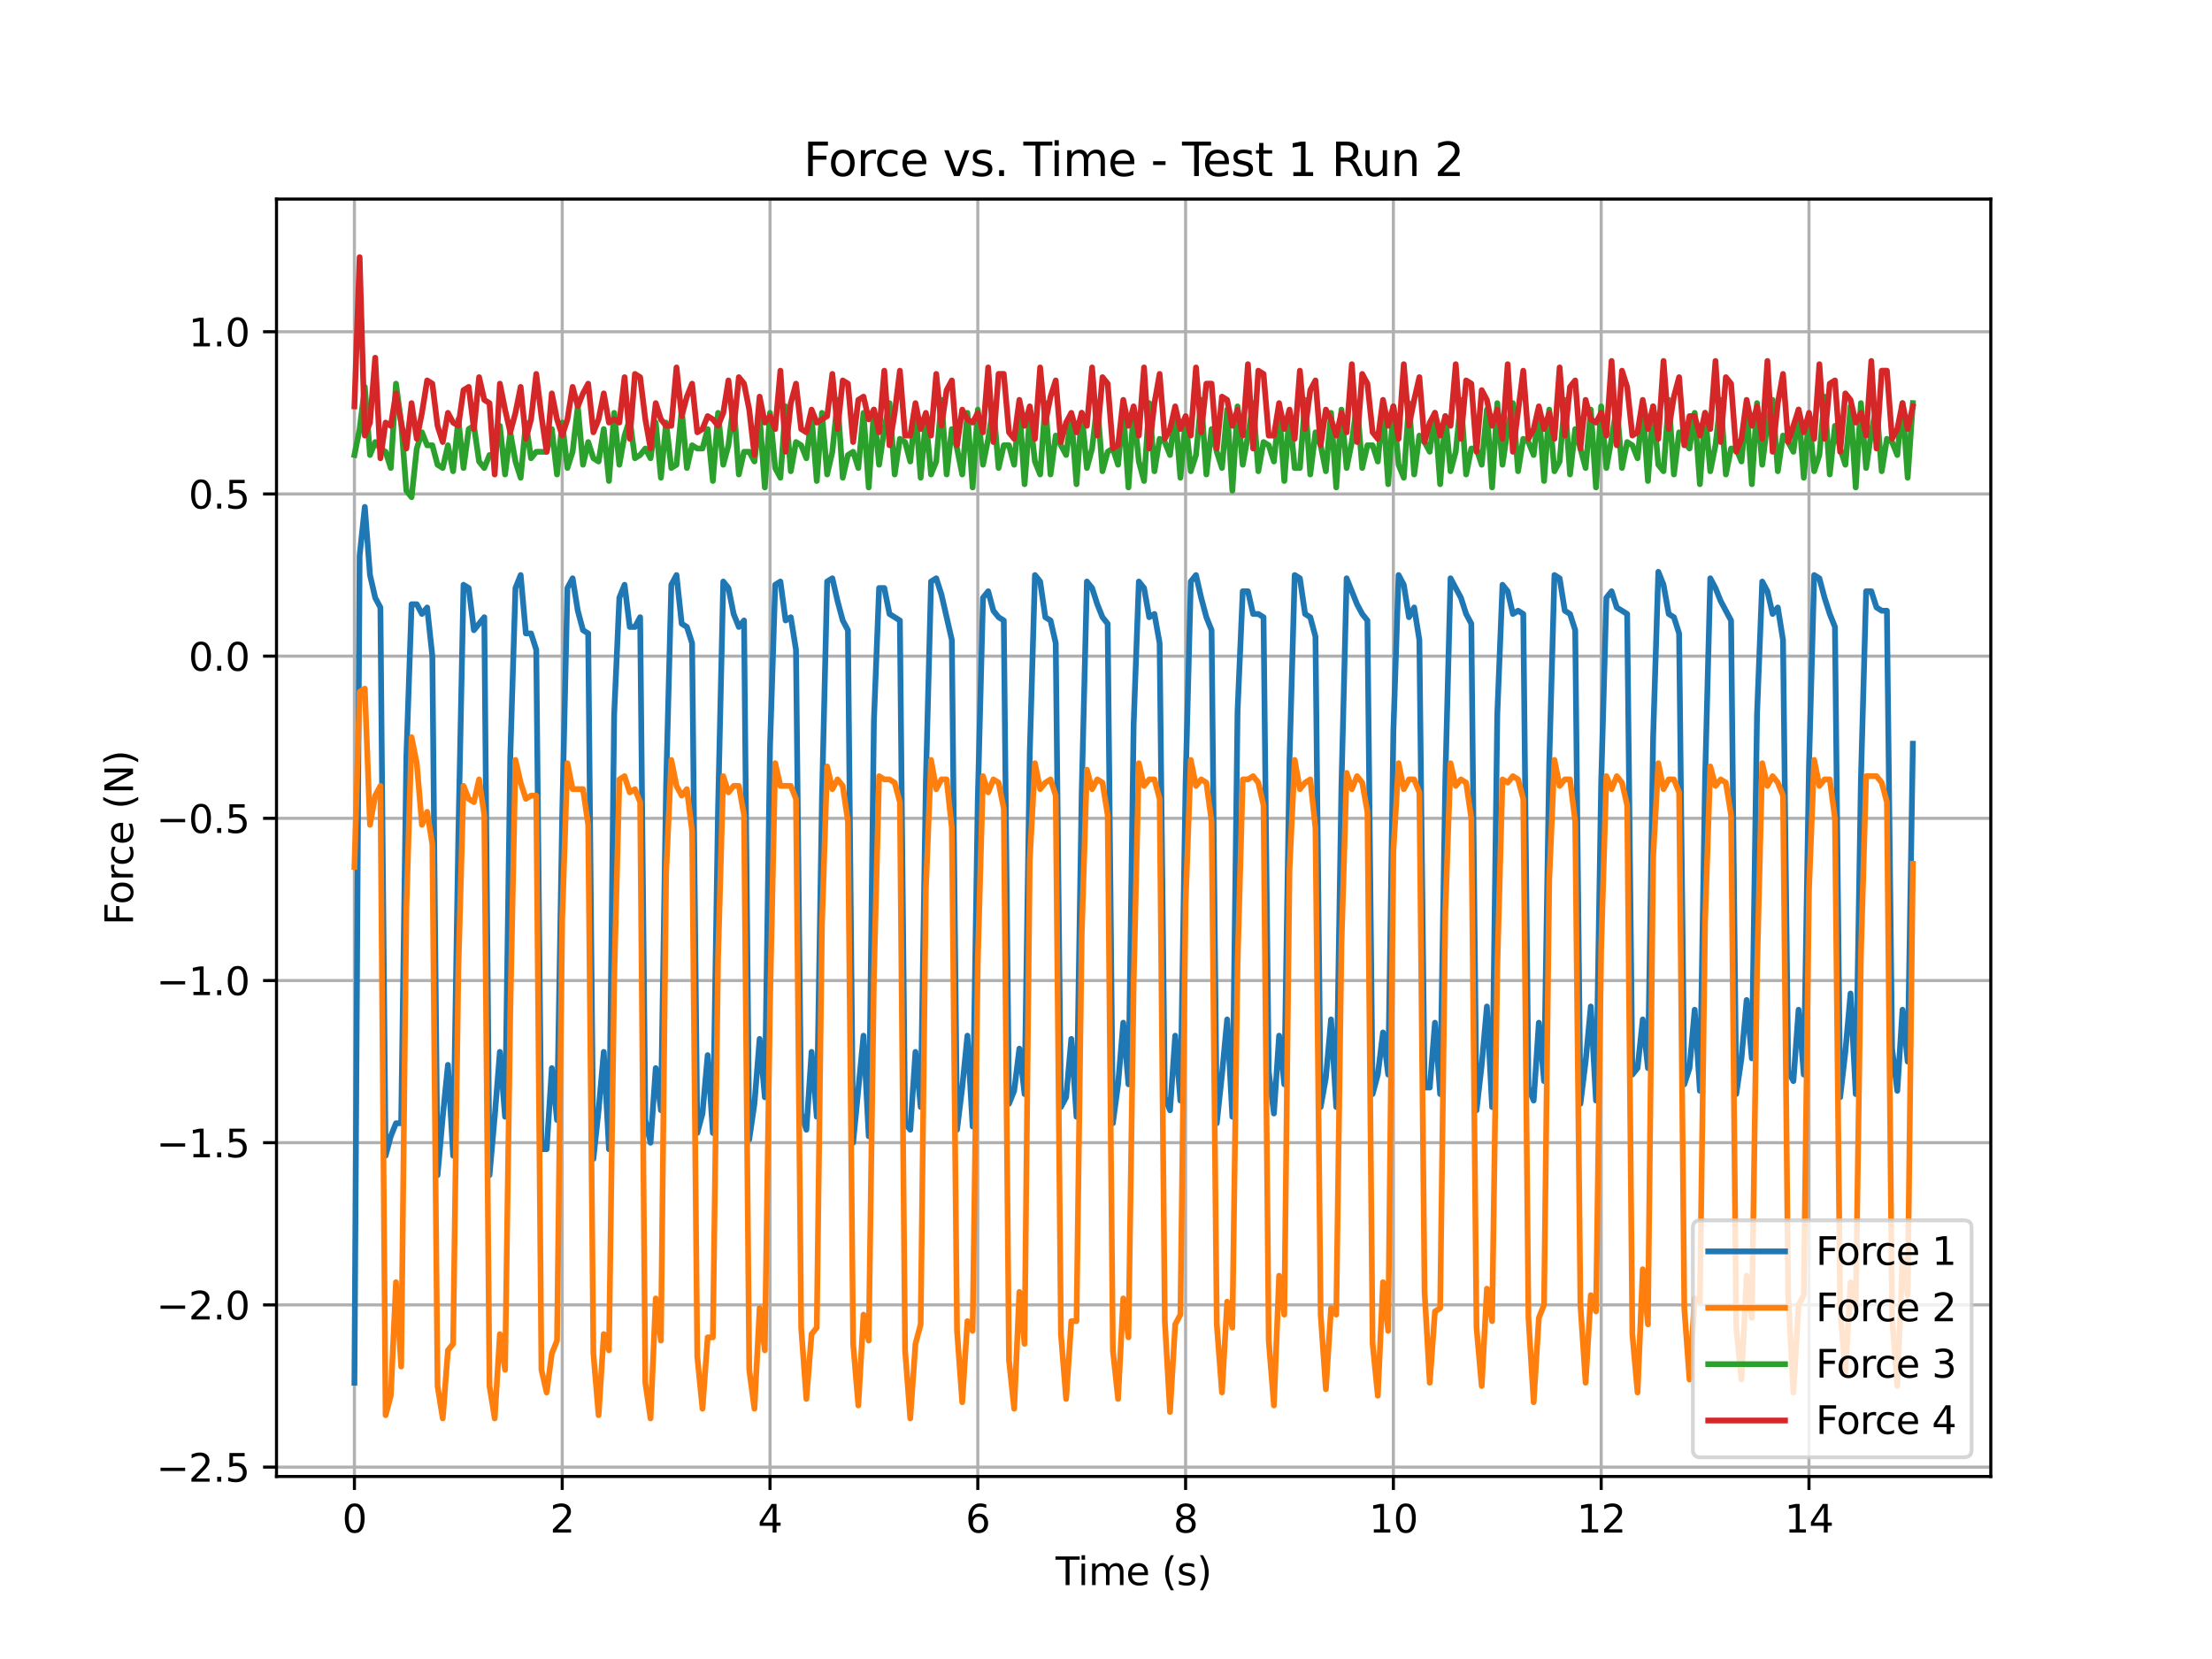 <?xml version="1.0" encoding="utf-8" standalone="no"?>
<!DOCTYPE svg PUBLIC "-//W3C//DTD SVG 1.1//EN"
  "http://www.w3.org/Graphics/SVG/1.1/DTD/svg11.dtd">
<svg xmlns:xlink="http://www.w3.org/1999/xlink" width="576pt" height="432pt" viewBox="0 0 576 432" xmlns="http://www.w3.org/2000/svg" version="1.1">
 <defs>
  <style type="text/css">*{stroke-linejoin: round; stroke-linecap: butt}</style>
 </defs>
 <g id="figure_1">
  <g id="patch_1">
   <path d="M 0 432 
L 576 432 
L 576 0 
L 0 0 
z
" style="fill: #ffffff"/>
  </g>
  <g id="axes_1">
   <g id="patch_2">
    <path d="M 72 384.48 
L 518.4 384.48 
L 518.4 51.84 
L 72 51.84 
z
" style="fill: #ffffff"/>
   </g>
   <g id="matplotlib.axis_1">
    <g id="xtick_1">
     <g id="line2d_1">
      <path d="M 92.291 384.48 
L 92.291 51.84 
" clip-path="url(#p337fa47485)" style="fill: none; stroke: #b0b0b0; stroke-width: 0.8; stroke-linecap: square"/>
     </g>
     <g id="line2d_2">
      <defs>
       <path id="md3821ce7d3" d="M 0 0 
L 0 3.5 
" style="stroke: #000000; stroke-width: 0.8"/>
      </defs>
      <g>
       <use xlink:href="#md3821ce7d3" x="92.291" y="384.48" style="stroke: #000000; stroke-width: 0.8"/>
      </g>
     </g>
     <g id="text_1">
      <!-- 0 -->
      <g transform="translate(89.11 399.078) scale(0.1 -0.1)">
       <defs>
        <path id="DejaVuSans-30" d="M 2034 4250 
Q 1547 4250 1301 3770 
Q 1056 3291 1056 2328 
Q 1056 1369 1301 889 
Q 1547 409 2034 409 
Q 2525 409 2770 889 
Q 3016 1369 3016 2328 
Q 3016 3291 2770 3770 
Q 2525 4250 2034 4250 
z
M 2034 4750 
Q 2819 4750 3233 4129 
Q 3647 3509 3647 2328 
Q 3647 1150 3233 529 
Q 2819 -91 2034 -91 
Q 1250 -91 836 529 
Q 422 1150 422 2328 
Q 422 3509 836 4129 
Q 1250 4750 2034 4750 
z
" transform="scale(0.016)"/>
       </defs>
       <use xlink:href="#DejaVuSans-30"/>
      </g>
     </g>
    </g>
    <g id="xtick_2">
     <g id="line2d_3">
      <path d="M 146.4 384.48 
L 146.4 51.84 
" clip-path="url(#p337fa47485)" style="fill: none; stroke: #b0b0b0; stroke-width: 0.8; stroke-linecap: square"/>
     </g>
     <g id="line2d_4">
      <g>
       <use xlink:href="#md3821ce7d3" x="146.4" y="384.48" style="stroke: #000000; stroke-width: 0.8"/>
      </g>
     </g>
     <g id="text_2">
      <!-- 2 -->
      <g transform="translate(143.219 399.078) scale(0.1 -0.1)">
       <defs>
        <path id="DejaVuSans-32" d="M 1228 531 
L 3431 531 
L 3431 0 
L 469 0 
L 469 531 
Q 828 903 1448 1529 
Q 2069 2156 2228 2338 
Q 2531 2678 2651 2914 
Q 2772 3150 2772 3378 
Q 2772 3750 2511 3984 
Q 2250 4219 1831 4219 
Q 1534 4219 1204 4116 
Q 875 4013 500 3803 
L 500 4441 
Q 881 4594 1212 4672 
Q 1544 4750 1819 4750 
Q 2544 4750 2975 4387 
Q 3406 4025 3406 3419 
Q 3406 3131 3298 2873 
Q 3191 2616 2906 2266 
Q 2828 2175 2409 1742 
Q 1991 1309 1228 531 
z
" transform="scale(0.016)"/>
       </defs>
       <use xlink:href="#DejaVuSans-32"/>
      </g>
     </g>
    </g>
    <g id="xtick_3">
     <g id="line2d_5">
      <path d="M 200.509 384.48 
L 200.509 51.84 
" clip-path="url(#p337fa47485)" style="fill: none; stroke: #b0b0b0; stroke-width: 0.8; stroke-linecap: square"/>
     </g>
     <g id="line2d_6">
      <g>
       <use xlink:href="#md3821ce7d3" x="200.509" y="384.48" style="stroke: #000000; stroke-width: 0.8"/>
      </g>
     </g>
     <g id="text_3">
      <!-- 4 -->
      <g transform="translate(197.328 399.078) scale(0.1 -0.1)">
       <defs>
        <path id="DejaVuSans-34" d="M 2419 4116 
L 825 1625 
L 2419 1625 
L 2419 4116 
z
M 2253 4666 
L 3047 4666 
L 3047 1625 
L 3713 1625 
L 3713 1100 
L 3047 1100 
L 3047 0 
L 2419 0 
L 2419 1100 
L 313 1100 
L 313 1709 
L 2253 4666 
z
" transform="scale(0.016)"/>
       </defs>
       <use xlink:href="#DejaVuSans-34"/>
      </g>
     </g>
    </g>
    <g id="xtick_4">
     <g id="line2d_7">
      <path d="M 254.618 384.48 
L 254.618 51.84 
" clip-path="url(#p337fa47485)" style="fill: none; stroke: #b0b0b0; stroke-width: 0.8; stroke-linecap: square"/>
     </g>
     <g id="line2d_8">
      <g>
       <use xlink:href="#md3821ce7d3" x="254.618" y="384.48" style="stroke: #000000; stroke-width: 0.8"/>
      </g>
     </g>
     <g id="text_4">
      <!-- 6 -->
      <g transform="translate(251.437 399.078) scale(0.1 -0.1)">
       <defs>
        <path id="DejaVuSans-36" d="M 2113 2584 
Q 1688 2584 1439 2293 
Q 1191 2003 1191 1497 
Q 1191 994 1439 701 
Q 1688 409 2113 409 
Q 2538 409 2786 701 
Q 3034 994 3034 1497 
Q 3034 2003 2786 2293 
Q 2538 2584 2113 2584 
z
M 3366 4563 
L 3366 3988 
Q 3128 4100 2886 4159 
Q 2644 4219 2406 4219 
Q 1781 4219 1451 3797 
Q 1122 3375 1075 2522 
Q 1259 2794 1537 2939 
Q 1816 3084 2150 3084 
Q 2853 3084 3261 2657 
Q 3669 2231 3669 1497 
Q 3669 778 3244 343 
Q 2819 -91 2113 -91 
Q 1303 -91 875 529 
Q 447 1150 447 2328 
Q 447 3434 972 4092 
Q 1497 4750 2381 4750 
Q 2619 4750 2861 4703 
Q 3103 4656 3366 4563 
z
" transform="scale(0.016)"/>
       </defs>
       <use xlink:href="#DejaVuSans-36"/>
      </g>
     </g>
    </g>
    <g id="xtick_5">
     <g id="line2d_9">
      <path d="M 308.727 384.48 
L 308.727 51.84 
" clip-path="url(#p337fa47485)" style="fill: none; stroke: #b0b0b0; stroke-width: 0.8; stroke-linecap: square"/>
     </g>
     <g id="line2d_10">
      <g>
       <use xlink:href="#md3821ce7d3" x="308.727" y="384.48" style="stroke: #000000; stroke-width: 0.8"/>
      </g>
     </g>
     <g id="text_5">
      <!-- 8 -->
      <g transform="translate(305.546 399.078) scale(0.1 -0.1)">
       <defs>
        <path id="DejaVuSans-38" d="M 2034 2216 
Q 1584 2216 1326 1975 
Q 1069 1734 1069 1313 
Q 1069 891 1326 650 
Q 1584 409 2034 409 
Q 2484 409 2743 651 
Q 3003 894 3003 1313 
Q 3003 1734 2745 1975 
Q 2488 2216 2034 2216 
z
M 1403 2484 
Q 997 2584 770 2862 
Q 544 3141 544 3541 
Q 544 4100 942 4425 
Q 1341 4750 2034 4750 
Q 2731 4750 3128 4425 
Q 3525 4100 3525 3541 
Q 3525 3141 3298 2862 
Q 3072 2584 2669 2484 
Q 3125 2378 3379 2068 
Q 3634 1759 3634 1313 
Q 3634 634 3220 271 
Q 2806 -91 2034 -91 
Q 1263 -91 848 271 
Q 434 634 434 1313 
Q 434 1759 690 2068 
Q 947 2378 1403 2484 
z
M 1172 3481 
Q 1172 3119 1398 2916 
Q 1625 2713 2034 2713 
Q 2441 2713 2670 2916 
Q 2900 3119 2900 3481 
Q 2900 3844 2670 4047 
Q 2441 4250 2034 4250 
Q 1625 4250 1398 4047 
Q 1172 3844 1172 3481 
z
" transform="scale(0.016)"/>
       </defs>
       <use xlink:href="#DejaVuSans-38"/>
      </g>
     </g>
    </g>
    <g id="xtick_6">
     <g id="line2d_11">
      <path d="M 362.836 384.48 
L 362.836 51.84 
" clip-path="url(#p337fa47485)" style="fill: none; stroke: #b0b0b0; stroke-width: 0.8; stroke-linecap: square"/>
     </g>
     <g id="line2d_12">
      <g>
       <use xlink:href="#md3821ce7d3" x="362.836" y="384.48" style="stroke: #000000; stroke-width: 0.8"/>
      </g>
     </g>
     <g id="text_6">
      <!-- 10 -->
      <g transform="translate(356.474 399.078) scale(0.1 -0.1)">
       <defs>
        <path id="DejaVuSans-31" d="M 794 531 
L 1825 531 
L 1825 4091 
L 703 3866 
L 703 4441 
L 1819 4666 
L 2450 4666 
L 2450 531 
L 3481 531 
L 3481 0 
L 794 0 
L 794 531 
z
" transform="scale(0.016)"/>
       </defs>
       <use xlink:href="#DejaVuSans-31"/>
       <use xlink:href="#DejaVuSans-30" x="63.623"/>
      </g>
     </g>
    </g>
    <g id="xtick_7">
     <g id="line2d_13">
      <path d="M 416.945 384.48 
L 416.945 51.84 
" clip-path="url(#p337fa47485)" style="fill: none; stroke: #b0b0b0; stroke-width: 0.8; stroke-linecap: square"/>
     </g>
     <g id="line2d_14">
      <g>
       <use xlink:href="#md3821ce7d3" x="416.945" y="384.48" style="stroke: #000000; stroke-width: 0.8"/>
      </g>
     </g>
     <g id="text_7">
      <!-- 12 -->
      <g transform="translate(410.583 399.078) scale(0.1 -0.1)">
       <use xlink:href="#DejaVuSans-31"/>
       <use xlink:href="#DejaVuSans-32" x="63.623"/>
      </g>
     </g>
    </g>
    <g id="xtick_8">
     <g id="line2d_15">
      <path d="M 471.055 384.48 
L 471.055 51.84 
" clip-path="url(#p337fa47485)" style="fill: none; stroke: #b0b0b0; stroke-width: 0.8; stroke-linecap: square"/>
     </g>
     <g id="line2d_16">
      <g>
       <use xlink:href="#md3821ce7d3" x="471.055" y="384.48" style="stroke: #000000; stroke-width: 0.8"/>
      </g>
     </g>
     <g id="text_8">
      <!-- 14 -->
      <g transform="translate(464.692 399.078) scale(0.1 -0.1)">
       <use xlink:href="#DejaVuSans-31"/>
       <use xlink:href="#DejaVuSans-34" x="63.623"/>
      </g>
     </g>
    </g>
    <g id="text_9">
     <!-- Time (s) -->
     <g transform="translate(274.871 412.757) scale(0.1 -0.1)">
      <defs>
       <path id="DejaVuSans-54" d="M -19 4666 
L 3928 4666 
L 3928 4134 
L 2272 4134 
L 2272 0 
L 1638 0 
L 1638 4134 
L -19 4134 
L -19 4666 
z
" transform="scale(0.016)"/>
       <path id="DejaVuSans-69" d="M 603 3500 
L 1178 3500 
L 1178 0 
L 603 0 
L 603 3500 
z
M 603 4863 
L 1178 4863 
L 1178 4134 
L 603 4134 
L 603 4863 
z
" transform="scale(0.016)"/>
       <path id="DejaVuSans-6d" d="M 3328 2828 
Q 3544 3216 3844 3400 
Q 4144 3584 4550 3584 
Q 5097 3584 5394 3201 
Q 5691 2819 5691 2113 
L 5691 0 
L 5113 0 
L 5113 2094 
Q 5113 2597 4934 2840 
Q 4756 3084 4391 3084 
Q 3944 3084 3684 2787 
Q 3425 2491 3425 1978 
L 3425 0 
L 2847 0 
L 2847 2094 
Q 2847 2600 2669 2842 
Q 2491 3084 2119 3084 
Q 1678 3084 1418 2786 
Q 1159 2488 1159 1978 
L 1159 0 
L 581 0 
L 581 3500 
L 1159 3500 
L 1159 2956 
Q 1356 3278 1631 3431 
Q 1906 3584 2284 3584 
Q 2666 3584 2933 3390 
Q 3200 3197 3328 2828 
z
" transform="scale(0.016)"/>
       <path id="DejaVuSans-65" d="M 3597 1894 
L 3597 1613 
L 953 1613 
Q 991 1019 1311 708 
Q 1631 397 2203 397 
Q 2534 397 2845 478 
Q 3156 559 3463 722 
L 3463 178 
Q 3153 47 2828 -22 
Q 2503 -91 2169 -91 
Q 1331 -91 842 396 
Q 353 884 353 1716 
Q 353 2575 817 3079 
Q 1281 3584 2069 3584 
Q 2775 3584 3186 3129 
Q 3597 2675 3597 1894 
z
M 3022 2063 
Q 3016 2534 2758 2815 
Q 2500 3097 2075 3097 
Q 1594 3097 1305 2825 
Q 1016 2553 972 2059 
L 3022 2063 
z
" transform="scale(0.016)"/>
       <path id="DejaVuSans-20" transform="scale(0.016)"/>
       <path id="DejaVuSans-28" d="M 1984 4856 
Q 1566 4138 1362 3434 
Q 1159 2731 1159 2009 
Q 1159 1288 1364 580 
Q 1569 -128 1984 -844 
L 1484 -844 
Q 1016 -109 783 600 
Q 550 1309 550 2009 
Q 550 2706 781 3412 
Q 1013 4119 1484 4856 
L 1984 4856 
z
" transform="scale(0.016)"/>
       <path id="DejaVuSans-73" d="M 2834 3397 
L 2834 2853 
Q 2591 2978 2328 3040 
Q 2066 3103 1784 3103 
Q 1356 3103 1142 2972 
Q 928 2841 928 2578 
Q 928 2378 1081 2264 
Q 1234 2150 1697 2047 
L 1894 2003 
Q 2506 1872 2764 1633 
Q 3022 1394 3022 966 
Q 3022 478 2636 193 
Q 2250 -91 1575 -91 
Q 1294 -91 989 -36 
Q 684 19 347 128 
L 347 722 
Q 666 556 975 473 
Q 1284 391 1588 391 
Q 1994 391 2212 530 
Q 2431 669 2431 922 
Q 2431 1156 2273 1281 
Q 2116 1406 1581 1522 
L 1381 1569 
Q 847 1681 609 1914 
Q 372 2147 372 2553 
Q 372 3047 722 3315 
Q 1072 3584 1716 3584 
Q 2034 3584 2315 3537 
Q 2597 3491 2834 3397 
z
" transform="scale(0.016)"/>
       <path id="DejaVuSans-29" d="M 513 4856 
L 1013 4856 
Q 1481 4119 1714 3412 
Q 1947 2706 1947 2009 
Q 1947 1309 1714 600 
Q 1481 -109 1013 -844 
L 513 -844 
Q 928 -128 1133 580 
Q 1338 1288 1338 2009 
Q 1338 2731 1133 3434 
Q 928 4138 513 4856 
z
" transform="scale(0.016)"/>
      </defs>
      <use xlink:href="#DejaVuSans-54"/>
      <use xlink:href="#DejaVuSans-69" x="57.959"/>
      <use xlink:href="#DejaVuSans-6d" x="85.742"/>
      <use xlink:href="#DejaVuSans-65" x="183.154"/>
      <use xlink:href="#DejaVuSans-20" x="244.678"/>
      <use xlink:href="#DejaVuSans-28" x="276.465"/>
      <use xlink:href="#DejaVuSans-73" x="315.479"/>
      <use xlink:href="#DejaVuSans-29" x="367.578"/>
     </g>
    </g>
   </g>
   <g id="matplotlib.axis_2">
    <g id="ytick_1">
     <g id="line2d_17">
      <path d="M 72 382.03 
L 518.4 382.03 
" clip-path="url(#p337fa47485)" style="fill: none; stroke: #b0b0b0; stroke-width: 0.8; stroke-linecap: square"/>
     </g>
     <g id="line2d_18">
      <defs>
       <path id="m1ecc5bcf3d" d="M 0 0 
L -3.5 0 
" style="stroke: #000000; stroke-width: 0.8"/>
      </defs>
      <g>
       <use xlink:href="#m1ecc5bcf3d" x="72" y="382.03" style="stroke: #000000; stroke-width: 0.8"/>
      </g>
     </g>
     <g id="text_10">
      <!-- −2.5 -->
      <g transform="translate(40.717 385.83) scale(0.1 -0.1)">
       <defs>
        <path id="DejaVuSans-2212" d="M 678 2272 
L 4684 2272 
L 4684 1741 
L 678 1741 
L 678 2272 
z
" transform="scale(0.016)"/>
        <path id="DejaVuSans-2e" d="M 684 794 
L 1344 794 
L 1344 0 
L 684 0 
L 684 794 
z
" transform="scale(0.016)"/>
        <path id="DejaVuSans-35" d="M 691 4666 
L 3169 4666 
L 3169 4134 
L 1269 4134 
L 1269 2991 
Q 1406 3038 1543 3061 
Q 1681 3084 1819 3084 
Q 2600 3084 3056 2656 
Q 3513 2228 3513 1497 
Q 3513 744 3044 326 
Q 2575 -91 1722 -91 
Q 1428 -91 1123 -41 
Q 819 9 494 109 
L 494 744 
Q 775 591 1075 516 
Q 1375 441 1709 441 
Q 2250 441 2565 725 
Q 2881 1009 2881 1497 
Q 2881 1984 2565 2268 
Q 2250 2553 1709 2553 
Q 1456 2553 1204 2497 
Q 953 2441 691 2322 
L 691 4666 
z
" transform="scale(0.016)"/>
       </defs>
       <use xlink:href="#DejaVuSans-2212"/>
       <use xlink:href="#DejaVuSans-32" x="83.789"/>
       <use xlink:href="#DejaVuSans-2e" x="147.412"/>
       <use xlink:href="#DejaVuSans-35" x="179.199"/>
      </g>
     </g>
    </g>
    <g id="ytick_2">
     <g id="line2d_19">
      <path d="M 72 339.796 
L 518.4 339.796 
" clip-path="url(#p337fa47485)" style="fill: none; stroke: #b0b0b0; stroke-width: 0.8; stroke-linecap: square"/>
     </g>
     <g id="line2d_20">
      <g>
       <use xlink:href="#m1ecc5bcf3d" x="72" y="339.796" style="stroke: #000000; stroke-width: 0.8"/>
      </g>
     </g>
     <g id="text_11">
      <!-- −2.0 -->
      <g transform="translate(40.717 343.595) scale(0.1 -0.1)">
       <use xlink:href="#DejaVuSans-2212"/>
       <use xlink:href="#DejaVuSans-32" x="83.789"/>
       <use xlink:href="#DejaVuSans-2e" x="147.412"/>
       <use xlink:href="#DejaVuSans-30" x="179.199"/>
      </g>
     </g>
    </g>
    <g id="ytick_3">
     <g id="line2d_21">
      <path d="M 72 297.561 
L 518.4 297.561 
" clip-path="url(#p337fa47485)" style="fill: none; stroke: #b0b0b0; stroke-width: 0.8; stroke-linecap: square"/>
     </g>
     <g id="line2d_22">
      <g>
       <use xlink:href="#m1ecc5bcf3d" x="72" y="297.561" style="stroke: #000000; stroke-width: 0.8"/>
      </g>
     </g>
     <g id="text_12">
      <!-- −1.5 -->
      <g transform="translate(40.717 301.36) scale(0.1 -0.1)">
       <use xlink:href="#DejaVuSans-2212"/>
       <use xlink:href="#DejaVuSans-31" x="83.789"/>
       <use xlink:href="#DejaVuSans-2e" x="147.412"/>
       <use xlink:href="#DejaVuSans-35" x="179.199"/>
      </g>
     </g>
    </g>
    <g id="ytick_4">
     <g id="line2d_23">
      <path d="M 72 255.326 
L 518.4 255.326 
" clip-path="url(#p337fa47485)" style="fill: none; stroke: #b0b0b0; stroke-width: 0.8; stroke-linecap: square"/>
     </g>
     <g id="line2d_24">
      <g>
       <use xlink:href="#m1ecc5bcf3d" x="72" y="255.326" style="stroke: #000000; stroke-width: 0.8"/>
      </g>
     </g>
     <g id="text_13">
      <!-- −1.0 -->
      <g transform="translate(40.717 259.126) scale(0.1 -0.1)">
       <use xlink:href="#DejaVuSans-2212"/>
       <use xlink:href="#DejaVuSans-31" x="83.789"/>
       <use xlink:href="#DejaVuSans-2e" x="147.412"/>
       <use xlink:href="#DejaVuSans-30" x="179.199"/>
      </g>
     </g>
    </g>
    <g id="ytick_5">
     <g id="line2d_25">
      <path d="M 72 213.092 
L 518.4 213.092 
" clip-path="url(#p337fa47485)" style="fill: none; stroke: #b0b0b0; stroke-width: 0.8; stroke-linecap: square"/>
     </g>
     <g id="line2d_26">
      <g>
       <use xlink:href="#m1ecc5bcf3d" x="72" y="213.092" style="stroke: #000000; stroke-width: 0.8"/>
      </g>
     </g>
     <g id="text_14">
      <!-- −0.5 -->
      <g transform="translate(40.717 216.891) scale(0.1 -0.1)">
       <use xlink:href="#DejaVuSans-2212"/>
       <use xlink:href="#DejaVuSans-30" x="83.789"/>
       <use xlink:href="#DejaVuSans-2e" x="147.412"/>
       <use xlink:href="#DejaVuSans-35" x="179.199"/>
      </g>
     </g>
    </g>
    <g id="ytick_6">
     <g id="line2d_27">
      <path d="M 72 170.857 
L 518.4 170.857 
" clip-path="url(#p337fa47485)" style="fill: none; stroke: #b0b0b0; stroke-width: 0.8; stroke-linecap: square"/>
     </g>
     <g id="line2d_28">
      <g>
       <use xlink:href="#m1ecc5bcf3d" x="72" y="170.857" style="stroke: #000000; stroke-width: 0.8"/>
      </g>
     </g>
     <g id="text_15">
      <!-- 0.0 -->
      <g transform="translate(49.097 174.656) scale(0.1 -0.1)">
       <use xlink:href="#DejaVuSans-30"/>
       <use xlink:href="#DejaVuSans-2e" x="63.623"/>
       <use xlink:href="#DejaVuSans-30" x="95.41"/>
      </g>
     </g>
    </g>
    <g id="ytick_7">
     <g id="line2d_29">
      <path d="M 72 128.623 
L 518.4 128.623 
" clip-path="url(#p337fa47485)" style="fill: none; stroke: #b0b0b0; stroke-width: 0.8; stroke-linecap: square"/>
     </g>
     <g id="line2d_30">
      <g>
       <use xlink:href="#m1ecc5bcf3d" x="72" y="128.623" style="stroke: #000000; stroke-width: 0.8"/>
      </g>
     </g>
     <g id="text_16">
      <!-- 0.5 -->
      <g transform="translate(49.097 132.422) scale(0.1 -0.1)">
       <use xlink:href="#DejaVuSans-30"/>
       <use xlink:href="#DejaVuSans-2e" x="63.623"/>
       <use xlink:href="#DejaVuSans-35" x="95.41"/>
      </g>
     </g>
    </g>
    <g id="ytick_8">
     <g id="line2d_31">
      <path d="M 72 86.388 
L 518.4 86.388 
" clip-path="url(#p337fa47485)" style="fill: none; stroke: #b0b0b0; stroke-width: 0.8; stroke-linecap: square"/>
     </g>
     <g id="line2d_32">
      <g>
       <use xlink:href="#m1ecc5bcf3d" x="72" y="86.388" style="stroke: #000000; stroke-width: 0.8"/>
      </g>
     </g>
     <g id="text_17">
      <!-- 1.0 -->
      <g transform="translate(49.097 90.187) scale(0.1 -0.1)">
       <use xlink:href="#DejaVuSans-31"/>
       <use xlink:href="#DejaVuSans-2e" x="63.623"/>
       <use xlink:href="#DejaVuSans-30" x="95.41"/>
      </g>
     </g>
    </g>
    <g id="text_18">
     <!-- Force (N) -->
     <g transform="translate(34.638 240.914) rotate(-90) scale(0.1 -0.1)">
      <defs>
       <path id="DejaVuSans-46" d="M 628 4666 
L 3309 4666 
L 3309 4134 
L 1259 4134 
L 1259 2759 
L 3109 2759 
L 3109 2228 
L 1259 2228 
L 1259 0 
L 628 0 
L 628 4666 
z
" transform="scale(0.016)"/>
       <path id="DejaVuSans-6f" d="M 1959 3097 
Q 1497 3097 1228 2736 
Q 959 2375 959 1747 
Q 959 1119 1226 758 
Q 1494 397 1959 397 
Q 2419 397 2687 759 
Q 2956 1122 2956 1747 
Q 2956 2369 2687 2733 
Q 2419 3097 1959 3097 
z
M 1959 3584 
Q 2709 3584 3137 3096 
Q 3566 2609 3566 1747 
Q 3566 888 3137 398 
Q 2709 -91 1959 -91 
Q 1206 -91 779 398 
Q 353 888 353 1747 
Q 353 2609 779 3096 
Q 1206 3584 1959 3584 
z
" transform="scale(0.016)"/>
       <path id="DejaVuSans-72" d="M 2631 2963 
Q 2534 3019 2420 3045 
Q 2306 3072 2169 3072 
Q 1681 3072 1420 2755 
Q 1159 2438 1159 1844 
L 1159 0 
L 581 0 
L 581 3500 
L 1159 3500 
L 1159 2956 
Q 1341 3275 1631 3429 
Q 1922 3584 2338 3584 
Q 2397 3584 2469 3576 
Q 2541 3569 2628 3553 
L 2631 2963 
z
" transform="scale(0.016)"/>
       <path id="DejaVuSans-63" d="M 3122 3366 
L 3122 2828 
Q 2878 2963 2633 3030 
Q 2388 3097 2138 3097 
Q 1578 3097 1268 2742 
Q 959 2388 959 1747 
Q 959 1106 1268 751 
Q 1578 397 2138 397 
Q 2388 397 2633 464 
Q 2878 531 3122 666 
L 3122 134 
Q 2881 22 2623 -34 
Q 2366 -91 2075 -91 
Q 1284 -91 818 406 
Q 353 903 353 1747 
Q 353 2603 823 3093 
Q 1294 3584 2113 3584 
Q 2378 3584 2631 3529 
Q 2884 3475 3122 3366 
z
" transform="scale(0.016)"/>
       <path id="DejaVuSans-4e" d="M 628 4666 
L 1478 4666 
L 3547 763 
L 3547 4666 
L 4159 4666 
L 4159 0 
L 3309 0 
L 1241 3903 
L 1241 0 
L 628 0 
L 628 4666 
z
" transform="scale(0.016)"/>
      </defs>
      <use xlink:href="#DejaVuSans-46"/>
      <use xlink:href="#DejaVuSans-6f" x="53.895"/>
      <use xlink:href="#DejaVuSans-72" x="115.076"/>
      <use xlink:href="#DejaVuSans-63" x="153.939"/>
      <use xlink:href="#DejaVuSans-65" x="208.92"/>
      <use xlink:href="#DejaVuSans-20" x="270.443"/>
      <use xlink:href="#DejaVuSans-28" x="302.23"/>
      <use xlink:href="#DejaVuSans-4e" x="341.244"/>
      <use xlink:href="#DejaVuSans-29" x="416.049"/>
     </g>
    </g>
   </g>
   <g id="line2d_33">
    <path d="M 92.291 360.068 
L 93.644 144.672 
L 94.996 132.001 
L 96.349 149.74 
L 97.702 155.653 
L 99.055 158.187 
L 100.407 300.94 
L 101.76 295.872 
L 103.113 292.493 
L 104.465 292.493 
L 105.818 197.043 
L 107.171 157.342 
L 108.524 157.342 
L 109.876 159.876 
L 111.229 158.187 
L 112.582 170.857 
L 113.935 306.008 
L 115.287 290.804 
L 116.64 277.288 
L 117.993 300.94 
L 119.345 218.16 
L 120.698 152.274 
L 122.051 153.119 
L 123.404 164.1 
L 126.109 160.721 
L 127.462 306.008 
L 128.815 290.804 
L 130.167 273.91 
L 131.52 290.804 
L 132.873 197.043 
L 134.225 153.119 
L 135.578 149.74 
L 136.931 164.944 
L 138.284 164.944 
L 139.636 169.168 
L 140.989 299.251 
L 142.342 299.251 
L 143.695 278.133 
L 145.047 291.648 
L 146.4 212.247 
L 147.753 153.119 
L 149.105 150.585 
L 150.458 159.032 
L 151.811 164.1 
L 153.164 164.944 
L 154.516 301.785 
L 155.869 289.114 
L 157.222 273.91 
L 158.575 299.251 
L 159.927 186.062 
L 161.28 155.653 
L 162.633 152.274 
L 163.985 163.255 
L 165.338 163.255 
L 166.691 160.721 
L 168.044 291.648 
L 169.396 297.561 
L 170.749 278.133 
L 172.102 289.114 
L 173.455 204.645 
L 174.807 152.274 
L 176.16 149.74 
L 177.513 162.41 
L 178.865 163.255 
L 180.218 167.478 
L 181.571 295.027 
L 182.924 289.959 
L 184.276 274.754 
L 185.629 295.027 
L 186.982 210.558 
L 188.335 151.429 
L 189.687 153.119 
L 191.04 159.876 
L 192.393 163.255 
L 193.745 161.566 
L 195.098 296.716 
L 196.451 287.425 
L 197.804 270.531 
L 199.156 285.735 
L 200.509 194.509 
L 201.862 152.274 
L 203.215 151.429 
L 204.567 161.566 
L 205.92 160.721 
L 207.273 169.168 
L 208.625 289.959 
L 209.978 294.182 
L 211.331 273.91 
L 212.684 290.804 
L 214.036 208.024 
L 215.389 151.429 
L 216.742 150.585 
L 218.095 156.497 
L 219.447 161.566 
L 220.8 164.1 
L 222.153 297.561 
L 224.858 269.686 
L 226.211 295.872 
L 227.564 187.751 
L 228.916 153.119 
L 230.269 153.119 
L 231.622 159.876 
L 234.327 161.566 
L 235.68 292.493 
L 237.033 294.182 
L 238.385 273.91 
L 239.738 288.269 
L 241.091 203.8 
L 242.444 151.429 
L 243.796 150.585 
L 245.149 154.808 
L 247.855 166.634 
L 249.207 294.182 
L 250.56 283.201 
L 251.913 269.686 
L 253.265 293.338 
L 254.618 208.024 
L 255.971 155.653 
L 257.324 153.963 
L 258.676 159.032 
L 260.029 160.721 
L 261.382 161.566 
L 262.735 287.425 
L 264.087 284.046 
L 265.44 273.065 
L 266.793 284.891 
L 268.145 196.198 
L 269.498 149.74 
L 270.851 151.429 
L 272.204 160.721 
L 273.556 161.566 
L 274.909 167.478 
L 276.262 288.269 
L 277.615 285.735 
L 278.967 270.531 
L 280.32 290.804 
L 281.673 206.334 
L 283.025 151.429 
L 284.378 153.119 
L 285.731 157.342 
L 287.084 160.721 
L 288.436 162.41 
L 289.789 292.493 
L 291.142 282.357 
L 292.495 266.307 
L 293.847 282.357 
L 295.2 188.596 
L 296.553 151.429 
L 297.905 153.119 
L 299.258 160.721 
L 300.611 159.876 
L 301.964 167.478 
L 303.316 285.735 
L 304.669 289.114 
L 306.022 269.686 
L 307.375 286.58 
L 308.727 203.8 
L 310.08 151.429 
L 311.433 149.74 
L 312.785 155.653 
L 314.138 160.721 
L 315.491 164.1 
L 316.844 292.493 
L 318.196 279.823 
L 319.549 265.463 
L 320.902 290.804 
L 322.255 185.217 
L 323.607 153.963 
L 324.96 153.963 
L 326.313 159.876 
L 327.665 159.876 
L 329.018 160.721 
L 330.371 278.978 
L 331.724 289.959 
L 333.076 269.686 
L 334.429 282.357 
L 335.782 197.887 
L 337.135 149.74 
L 338.487 150.585 
L 339.84 159.876 
L 341.193 160.721 
L 342.545 165.789 
L 343.898 288.269 
L 345.251 280.667 
L 346.604 265.463 
L 347.956 288.269 
L 349.309 204.645 
L 350.662 150.585 
L 353.367 157.342 
L 354.72 159.876 
L 356.073 161.566 
L 357.425 284.891 
L 358.778 279.823 
L 360.131 268.842 
L 361.484 279.823 
L 362.836 190.285 
L 364.189 149.74 
L 365.542 152.274 
L 366.895 160.721 
L 368.247 158.187 
L 369.6 166.634 
L 370.953 283.201 
L 372.305 283.201 
L 373.658 266.307 
L 375.011 284.891 
L 376.364 202.956 
L 377.716 150.585 
L 380.422 155.653 
L 381.775 159.876 
L 383.127 162.41 
L 384.48 289.114 
L 385.833 277.288 
L 387.185 262.084 
L 388.538 288.269 
L 389.891 186.062 
L 391.244 152.274 
L 392.596 153.963 
L 393.949 159.876 
L 395.302 159.032 
L 396.655 159.876 
L 398.007 283.201 
L 399.36 286.58 
L 400.713 266.307 
L 402.065 281.512 
L 403.418 198.732 
L 404.771 149.74 
L 406.124 150.585 
L 407.476 159.032 
L 408.829 159.876 
L 410.182 164.1 
L 411.535 287.425 
L 412.887 276.444 
L 414.24 262.084 
L 415.593 286.58 
L 416.945 203.8 
L 418.298 155.653 
L 419.651 153.963 
L 421.004 158.187 
L 423.709 159.876 
L 425.062 279.823 
L 426.415 278.133 
L 427.767 265.463 
L 429.12 278.133 
L 430.473 191.975 
L 431.825 148.895 
L 433.178 152.274 
L 434.531 159.876 
L 435.884 160.721 
L 437.236 164.944 
L 438.589 282.357 
L 439.942 278.133 
L 441.295 262.929 
L 442.647 284.046 
L 444 202.956 
L 445.353 150.585 
L 446.705 153.119 
L 448.058 156.497 
L 450.764 161.566 
L 452.116 284.891 
L 453.469 275.599 
L 454.822 260.395 
L 456.175 275.599 
L 457.527 186.062 
L 458.88 151.429 
L 460.233 153.963 
L 461.585 159.876 
L 462.938 158.187 
L 464.291 166.634 
L 465.644 278.978 
L 466.996 281.512 
L 468.349 262.929 
L 469.702 279.823 
L 471.055 199.577 
L 472.407 149.74 
L 473.76 150.585 
L 475.113 155.653 
L 476.465 159.876 
L 477.818 163.255 
L 479.171 285.735 
L 480.524 273.91 
L 481.876 258.705 
L 483.229 284.891 
L 484.582 202.956 
L 485.935 153.963 
L 487.287 153.963 
L 488.64 158.187 
L 489.993 159.032 
L 491.345 159.032 
L 492.698 273.065 
L 494.051 284.046 
L 495.404 262.929 
L 496.756 276.444 
L 498.109 193.664 
L 498.109 193.664 
" clip-path="url(#p337fa47485)" style="fill: none; stroke: #1f77b4; stroke-width: 1.5; stroke-linecap: square"/>
   </g>
   <g id="line2d_34">
    <path d="M 92.291 225.762 
L 93.644 180.149 
L 94.996 179.304 
L 96.349 214.781 
L 97.702 207.179 
L 99.055 204.645 
L 100.407 368.515 
L 101.76 363.447 
L 103.113 333.883 
L 104.465 355.845 
L 105.818 236.743 
L 107.171 191.975 
L 108.524 198.732 
L 109.876 214.781 
L 111.229 211.402 
L 112.582 219.849 
L 113.935 360.913 
L 115.287 369.36 
L 116.64 351.621 
L 117.993 349.932 
L 119.345 252.792 
L 120.698 204.645 
L 122.051 208.024 
L 123.404 208.868 
L 124.756 202.956 
L 126.109 212.247 
L 127.462 360.913 
L 128.815 369.36 
L 130.167 347.398 
L 131.52 356.69 
L 132.873 263.773 
L 134.225 197.887 
L 135.578 203.8 
L 136.931 208.024 
L 138.284 207.179 
L 139.636 207.179 
L 140.989 356.69 
L 142.342 362.602 
L 143.695 352.466 
L 145.047 349.087 
L 146.4 239.277 
L 147.753 198.732 
L 149.105 205.49 
L 151.811 205.49 
L 153.164 214.781 
L 154.516 352.466 
L 155.869 368.515 
L 157.222 347.398 
L 158.575 351.621 
L 159.927 255.326 
L 161.28 202.956 
L 162.633 202.111 
L 163.985 206.334 
L 165.338 205.49 
L 166.691 208.868 
L 168.044 360.068 
L 169.396 369.36 
L 170.749 338.106 
L 172.102 349.087 
L 173.455 227.452 
L 174.807 197.887 
L 176.16 204.645 
L 177.513 207.179 
L 178.865 205.49 
L 180.218 216.471 
L 181.571 353.311 
L 182.924 366.826 
L 184.276 348.243 
L 185.629 348.243 
L 186.982 249.414 
L 188.335 202.111 
L 189.687 206.334 
L 191.04 204.645 
L 192.393 204.645 
L 193.745 212.247 
L 195.098 356.69 
L 196.451 366.826 
L 197.804 340.64 
L 199.156 351.621 
L 200.509 261.239 
L 201.862 198.732 
L 203.215 204.645 
L 205.92 204.645 
L 207.273 208.024 
L 208.625 345.709 
L 209.978 364.292 
L 211.331 347.398 
L 212.684 345.709 
L 214.036 240.967 
L 215.389 199.577 
L 216.742 205.49 
L 218.095 202.956 
L 219.447 204.645 
L 220.8 213.937 
L 222.153 349.932 
L 223.505 365.981 
L 224.858 342.33 
L 226.211 349.087 
L 227.564 254.482 
L 228.916 202.111 
L 230.269 202.956 
L 231.622 202.956 
L 232.975 203.8 
L 234.327 208.868 
L 235.68 351.621 
L 237.033 369.36 
L 238.385 349.932 
L 239.738 344.864 
L 241.091 231.675 
L 242.444 197.887 
L 243.796 205.49 
L 245.149 202.956 
L 246.502 202.956 
L 247.855 215.626 
L 249.207 346.553 
L 250.56 365.137 
L 251.913 344.019 
L 253.265 346.553 
L 254.618 250.258 
L 255.971 202.111 
L 257.324 206.334 
L 258.676 202.956 
L 260.029 203.8 
L 261.382 210.558 
L 262.735 354.156 
L 264.087 366.826 
L 265.44 336.417 
L 266.793 349.932 
L 268.145 224.073 
L 269.498 198.732 
L 270.851 205.49 
L 272.204 203.8 
L 273.556 202.956 
L 274.909 207.179 
L 276.262 347.398 
L 277.615 364.292 
L 278.967 344.019 
L 280.32 344.019 
L 281.673 243.501 
L 283.025 200.421 
L 284.378 205.49 
L 285.731 202.956 
L 287.084 203.8 
L 288.436 212.247 
L 289.789 351.621 
L 291.142 364.292 
L 292.495 338.106 
L 293.847 348.243 
L 295.2 256.171 
L 296.553 198.732 
L 297.905 204.645 
L 299.258 202.956 
L 300.611 202.956 
L 301.964 208.024 
L 303.316 344.019 
L 304.669 367.671 
L 306.022 344.864 
L 307.375 342.33 
L 308.727 235.054 
L 310.08 197.887 
L 311.433 204.645 
L 312.785 202.956 
L 314.138 203.8 
L 315.491 213.937 
L 316.844 344.864 
L 318.196 362.602 
L 319.549 338.951 
L 320.902 345.709 
L 322.255 251.103 
L 323.607 202.956 
L 324.96 202.956 
L 326.313 202.111 
L 327.665 203.8 
L 329.018 209.713 
L 330.371 349.087 
L 331.724 365.981 
L 333.076 332.194 
L 334.429 342.33 
L 335.782 226.607 
L 337.135 197.887 
L 338.487 205.49 
L 339.84 203.8 
L 341.193 202.956 
L 342.545 215.626 
L 343.898 342.33 
L 345.251 361.758 
L 346.604 340.64 
L 347.956 342.33 
L 349.309 246.035 
L 350.662 201.266 
L 352.015 205.49 
L 353.367 202.111 
L 354.72 203.8 
L 356.073 211.402 
L 357.425 349.932 
L 358.778 363.447 
L 360.131 333.883 
L 361.484 346.553 
L 362.836 221.539 
L 364.189 198.732 
L 365.542 205.49 
L 366.895 202.956 
L 368.247 202.956 
L 369.6 206.334 
L 370.953 336.417 
L 372.305 360.068 
L 373.658 341.485 
L 375.011 340.64 
L 376.364 237.588 
L 377.716 198.732 
L 379.069 204.645 
L 380.422 202.956 
L 381.775 203.8 
L 383.127 213.092 
L 384.48 345.709 
L 385.833 360.913 
L 387.185 335.572 
L 388.538 344.019 
L 389.891 251.948 
L 391.244 202.956 
L 392.596 203.8 
L 393.949 202.111 
L 395.302 202.956 
L 396.655 208.024 
L 398.007 343.175 
L 399.36 365.137 
L 400.713 343.175 
L 402.065 339.796 
L 403.418 229.141 
L 404.771 197.887 
L 406.124 204.645 
L 407.476 202.956 
L 408.829 202.956 
L 410.182 213.937 
L 411.535 339.796 
L 412.887 360.068 
L 414.24 337.262 
L 415.593 341.485 
L 416.945 246.88 
L 418.298 202.111 
L 419.651 205.49 
L 421.004 202.111 
L 422.356 203.8 
L 423.709 209.713 
L 425.062 347.398 
L 426.415 362.602 
L 427.767 330.504 
L 429.12 344.864 
L 430.473 223.228 
L 431.825 198.732 
L 433.178 205.49 
L 434.531 202.956 
L 435.884 202.956 
L 437.236 206.334 
L 438.589 340.64 
L 439.942 359.224 
L 441.295 338.106 
L 442.647 338.951 
L 444 240.122 
L 445.353 199.577 
L 446.705 204.645 
L 448.058 202.956 
L 449.411 203.8 
L 450.764 212.247 
L 452.116 345.709 
L 453.469 359.224 
L 454.822 332.194 
L 456.175 343.175 
L 457.527 252.792 
L 458.88 198.732 
L 460.233 204.645 
L 461.585 202.111 
L 462.938 203.8 
L 464.291 207.179 
L 465.644 337.262 
L 466.996 362.602 
L 468.349 339.796 
L 469.702 337.262 
L 471.055 231.675 
L 472.407 197.887 
L 473.76 204.645 
L 475.113 202.956 
L 476.465 202.956 
L 477.818 213.092 
L 479.171 340.64 
L 480.524 357.534 
L 481.876 333.883 
L 483.229 340.64 
L 484.582 248.569 
L 485.935 202.111 
L 488.64 202.111 
L 489.993 203.8 
L 491.345 208.868 
L 492.698 343.175 
L 494.051 360.913 
L 495.404 327.97 
L 496.756 337.262 
L 498.109 224.918 
L 498.109 224.918 
" clip-path="url(#p337fa47485)" style="fill: none; stroke: #ff7f0e; stroke-width: 1.5; stroke-linecap: square"/>
   </g>
   <g id="line2d_35">
    <path d="M 92.291 118.486 
L 93.644 111.729 
L 94.996 100.748 
L 96.349 118.486 
L 97.702 115.107 
L 99.055 116.797 
L 100.407 117.642 
L 101.76 121.865 
L 103.113 99.903 
L 104.465 110.039 
L 105.818 127.778 
L 107.171 129.467 
L 108.524 116.797 
L 109.876 112.573 
L 111.229 115.952 
L 112.582 115.952 
L 113.935 121.02 
L 115.287 121.865 
L 116.64 115.952 
L 117.993 122.71 
L 119.345 109.195 
L 120.698 121.865 
L 122.051 111.729 
L 123.404 110.884 
L 124.756 120.176 
L 126.109 121.865 
L 127.462 118.486 
L 128.815 118.486 
L 130.167 110.884 
L 131.52 123.554 
L 132.873 112.573 
L 134.225 120.176 
L 135.578 124.399 
L 136.931 110.039 
L 138.284 119.331 
L 139.636 117.642 
L 142.342 117.642 
L 143.695 111.729 
L 145.047 123.554 
L 146.4 110.039 
L 147.753 121.865 
L 149.105 117.642 
L 150.458 105.816 
L 151.811 121.02 
L 153.164 115.107 
L 154.516 119.331 
L 155.869 120.176 
L 157.222 111.729 
L 158.575 125.244 
L 159.927 107.505 
L 161.28 121.02 
L 162.633 113.418 
L 163.985 109.195 
L 165.338 119.331 
L 166.691 118.486 
L 168.044 116.797 
L 169.396 119.331 
L 170.749 110.039 
L 172.102 124.399 
L 173.455 110.039 
L 174.807 121.865 
L 176.16 121.02 
L 177.513 106.661 
L 178.865 121.865 
L 180.218 115.952 
L 181.571 116.797 
L 182.924 116.797 
L 184.276 111.729 
L 185.629 125.244 
L 186.982 107.505 
L 188.335 121.02 
L 189.687 115.952 
L 191.04 104.971 
L 192.393 123.554 
L 193.745 117.642 
L 195.098 117.642 
L 196.451 120.176 
L 197.804 108.35 
L 199.156 126.933 
L 200.509 107.505 
L 201.862 121.865 
L 203.215 124.399 
L 204.567 105.816 
L 205.92 122.71 
L 207.273 115.107 
L 208.625 115.952 
L 209.978 119.331 
L 211.331 108.35 
L 212.684 125.244 
L 214.036 107.505 
L 215.389 123.554 
L 216.742 117.642 
L 218.095 104.126 
L 219.447 124.399 
L 220.8 118.486 
L 222.153 117.642 
L 223.505 121.865 
L 224.858 107.505 
L 226.211 126.933 
L 227.564 106.661 
L 228.916 121.02 
L 230.269 111.729 
L 231.622 104.971 
L 232.975 123.554 
L 234.327 114.263 
L 235.68 115.107 
L 237.033 120.176 
L 238.385 106.661 
L 239.738 124.399 
L 241.091 109.195 
L 242.444 123.554 
L 243.796 120.176 
L 245.149 104.126 
L 246.502 123.554 
L 247.855 111.729 
L 249.207 116.797 
L 250.56 123.554 
L 251.913 107.505 
L 253.265 126.933 
L 254.618 106.661 
L 255.971 121.02 
L 257.324 114.263 
L 258.676 105.816 
L 260.029 121.865 
L 261.382 115.952 
L 262.735 115.952 
L 264.087 121.02 
L 265.44 105.816 
L 266.793 126.088 
L 268.145 108.35 
L 269.498 120.176 
L 270.851 123.554 
L 272.204 104.971 
L 273.556 123.554 
L 274.909 113.418 
L 277.615 118.486 
L 278.967 108.35 
L 280.32 126.088 
L 281.673 107.505 
L 283.025 121.865 
L 284.378 116.797 
L 285.731 104.971 
L 287.084 122.71 
L 288.436 117.642 
L 289.789 116.797 
L 291.142 121.02 
L 292.495 106.661 
L 293.847 126.933 
L 295.2 106.661 
L 296.553 120.176 
L 297.905 125.244 
L 299.258 104.971 
L 300.611 122.71 
L 301.964 114.263 
L 303.316 115.107 
L 304.669 118.486 
L 306.022 107.505 
L 307.375 124.399 
L 308.727 109.195 
L 310.08 122.71 
L 311.433 118.486 
L 312.785 104.126 
L 314.138 123.554 
L 315.491 111.729 
L 316.844 117.642 
L 318.196 121.865 
L 319.549 106.661 
L 320.902 127.778 
L 322.255 105.816 
L 323.607 121.02 
L 324.96 113.418 
L 326.313 104.971 
L 327.665 122.71 
L 329.018 115.107 
L 330.371 115.952 
L 331.724 120.176 
L 333.076 106.661 
L 334.429 125.244 
L 335.782 107.505 
L 337.135 121.865 
L 338.487 121.865 
L 339.84 104.126 
L 341.193 123.554 
L 342.545 112.573 
L 343.898 115.952 
L 345.251 122.71 
L 346.604 107.505 
L 347.956 126.933 
L 349.309 106.661 
L 350.662 121.865 
L 352.015 115.107 
L 353.367 104.971 
L 354.72 121.865 
L 356.073 115.952 
L 357.425 115.952 
L 358.778 120.176 
L 360.131 105.816 
L 361.484 126.088 
L 362.836 105.816 
L 364.189 121.02 
L 365.542 124.399 
L 366.895 104.971 
L 368.247 123.554 
L 369.6 113.418 
L 370.953 115.107 
L 372.305 117.642 
L 373.658 107.505 
L 375.011 126.088 
L 376.364 108.35 
L 377.716 122.71 
L 379.069 117.642 
L 380.422 104.126 
L 381.775 123.554 
L 383.127 116.797 
L 384.48 116.797 
L 385.833 121.02 
L 387.185 106.661 
L 388.538 126.933 
L 389.891 104.971 
L 391.244 121.02 
L 392.596 111.729 
L 393.949 104.971 
L 395.302 122.71 
L 396.655 114.263 
L 398.007 115.107 
L 399.36 118.486 
L 400.713 106.661 
L 402.065 125.244 
L 403.418 106.661 
L 404.771 122.71 
L 406.124 120.176 
L 407.476 104.126 
L 408.829 123.554 
L 410.182 111.729 
L 412.887 121.865 
L 414.24 106.661 
L 415.593 126.933 
L 416.945 105.816 
L 418.298 121.865 
L 419.651 114.263 
L 421.004 105.816 
L 422.356 121.865 
L 423.709 115.107 
L 425.062 115.952 
L 426.415 119.331 
L 427.767 105.816 
L 429.12 125.244 
L 430.473 105.816 
L 431.825 121.02 
L 433.178 122.71 
L 434.531 104.126 
L 435.884 123.554 
L 437.236 112.573 
L 438.589 115.107 
L 439.942 116.797 
L 441.295 107.505 
L 442.647 126.088 
L 444 107.505 
L 445.353 122.71 
L 446.705 115.952 
L 448.058 104.126 
L 449.411 123.554 
L 450.764 116.797 
L 452.116 116.797 
L 453.469 120.176 
L 454.822 105.816 
L 456.175 126.088 
L 457.527 104.971 
L 458.88 121.02 
L 460.233 110.039 
L 461.585 104.126 
L 462.938 122.71 
L 464.291 113.418 
L 465.644 115.107 
L 466.996 117.642 
L 468.349 106.661 
L 469.702 124.399 
L 471.055 108.35 
L 472.407 122.71 
L 473.76 118.486 
L 475.113 103.282 
L 476.465 123.554 
L 477.818 110.884 
L 479.171 116.797 
L 480.524 121.02 
L 481.876 105.816 
L 483.229 126.933 
L 484.582 104.971 
L 485.935 121.865 
L 487.287 112.573 
L 488.64 105.816 
L 489.993 122.71 
L 491.345 114.263 
L 492.698 115.107 
L 494.051 118.486 
L 495.404 104.971 
L 496.756 124.399 
L 498.109 104.971 
L 498.109 104.971 
" clip-path="url(#p337fa47485)" style="fill: none; stroke: #2ca02c; stroke-width: 1.5; stroke-linecap: square"/>
   </g>
   <g id="line2d_36">
    <path d="M 92.291 105.816 
L 93.644 66.96 
L 94.996 113.418 
L 96.349 110.039 
L 97.702 93.145 
L 99.055 119.331 
L 100.407 110.039 
L 101.76 110.884 
L 103.113 102.437 
L 104.465 110.039 
L 105.818 116.797 
L 107.171 104.971 
L 108.524 114.263 
L 109.876 107.505 
L 111.229 99.058 
L 112.582 99.903 
L 113.935 110.884 
L 115.287 115.107 
L 116.64 107.505 
L 117.993 110.039 
L 119.345 110.884 
L 120.698 101.592 
L 122.051 100.748 
L 123.404 111.729 
L 124.756 98.214 
L 126.109 104.126 
L 127.462 104.971 
L 128.815 123.554 
L 130.167 99.903 
L 131.52 106.661 
L 132.873 112.573 
L 134.225 107.505 
L 135.578 100.748 
L 136.931 114.263 
L 138.284 109.195 
L 139.636 97.369 
L 140.989 108.35 
L 142.342 117.642 
L 143.695 102.437 
L 145.047 109.195 
L 146.4 113.418 
L 147.753 109.195 
L 149.105 100.748 
L 150.458 105.816 
L 151.811 102.437 
L 153.164 99.903 
L 154.516 112.573 
L 155.869 109.195 
L 157.222 102.437 
L 158.575 110.039 
L 159.927 109.195 
L 161.28 110.039 
L 162.633 98.214 
L 163.985 114.263 
L 165.338 97.369 
L 166.691 98.214 
L 168.044 109.195 
L 169.396 116.797 
L 170.749 104.971 
L 172.102 109.195 
L 173.455 110.884 
L 174.807 110.884 
L 176.16 95.68 
L 177.513 108.35 
L 178.865 103.282 
L 180.218 99.903 
L 181.571 112.573 
L 182.924 111.729 
L 184.276 108.35 
L 185.629 109.195 
L 186.982 110.884 
L 188.335 107.505 
L 189.687 99.058 
L 191.04 111.729 
L 192.393 98.214 
L 193.745 99.903 
L 195.098 106.661 
L 196.451 118.486 
L 197.804 103.282 
L 199.156 110.039 
L 200.509 108.35 
L 201.862 111.729 
L 203.215 96.524 
L 204.567 117.642 
L 205.92 104.971 
L 207.273 99.903 
L 208.625 111.729 
L 209.978 112.573 
L 211.331 106.661 
L 212.684 110.039 
L 215.389 108.35 
L 216.742 97.369 
L 218.095 111.729 
L 219.447 99.058 
L 220.8 99.903 
L 222.153 115.107 
L 223.505 104.126 
L 224.858 103.282 
L 226.211 109.195 
L 227.564 106.661 
L 228.916 112.573 
L 230.269 96.524 
L 231.622 115.952 
L 232.975 107.505 
L 234.327 96.524 
L 235.68 113.418 
L 237.033 113.418 
L 238.385 104.971 
L 239.738 111.729 
L 241.091 107.505 
L 242.444 113.418 
L 243.796 97.369 
L 245.149 110.884 
L 246.502 101.592 
L 247.855 99.058 
L 249.207 115.952 
L 250.56 106.661 
L 251.913 109.195 
L 253.265 110.039 
L 254.618 107.505 
L 255.971 112.573 
L 257.324 95.68 
L 258.676 115.107 
L 260.029 97.369 
L 261.382 97.369 
L 262.735 112.573 
L 264.087 114.263 
L 265.44 104.126 
L 266.793 110.884 
L 268.145 105.816 
L 269.498 114.263 
L 270.851 95.68 
L 272.204 110.039 
L 273.556 103.282 
L 274.909 99.058 
L 276.262 115.107 
L 277.615 110.039 
L 278.967 107.505 
L 280.32 112.573 
L 281.673 107.505 
L 283.025 110.884 
L 284.378 95.68 
L 285.731 113.418 
L 287.084 98.214 
L 288.436 99.903 
L 289.789 116.797 
L 291.142 115.952 
L 292.495 104.126 
L 293.847 110.884 
L 295.2 105.816 
L 296.553 113.418 
L 297.905 95.68 
L 299.258 116.797 
L 300.611 104.971 
L 301.964 97.369 
L 303.316 114.263 
L 304.669 111.729 
L 306.022 105.816 
L 307.375 111.729 
L 308.727 108.35 
L 310.08 113.418 
L 311.433 95.68 
L 312.785 112.573 
L 314.138 99.903 
L 315.491 99.903 
L 316.844 116.797 
L 318.196 103.282 
L 319.549 104.126 
L 320.902 110.884 
L 322.255 106.661 
L 323.607 113.418 
L 324.96 94.835 
L 326.313 116.797 
L 327.665 96.524 
L 329.018 97.369 
L 330.371 113.418 
L 331.724 113.418 
L 333.076 104.971 
L 334.429 111.729 
L 335.782 106.661 
L 337.135 114.263 
L 338.487 96.524 
L 339.84 111.729 
L 341.193 101.592 
L 342.545 99.058 
L 343.898 115.952 
L 345.251 106.661 
L 346.604 109.195 
L 347.956 113.418 
L 349.309 107.505 
L 350.662 112.573 
L 352.015 94.835 
L 353.367 115.107 
L 354.72 97.369 
L 356.073 99.903 
L 357.425 112.573 
L 358.778 114.263 
L 360.131 104.126 
L 361.484 110.884 
L 362.836 105.816 
L 364.189 114.263 
L 365.542 94.835 
L 366.895 110.884 
L 368.247 104.126 
L 369.6 98.214 
L 370.953 115.107 
L 372.305 110.039 
L 373.658 107.505 
L 375.011 113.418 
L 376.364 108.35 
L 377.716 110.884 
L 379.069 94.835 
L 380.422 114.263 
L 381.775 99.058 
L 383.127 99.903 
L 384.48 117.642 
L 385.833 101.592 
L 387.185 104.126 
L 388.538 110.884 
L 389.891 106.661 
L 391.244 114.263 
L 392.596 94.835 
L 393.949 117.642 
L 396.655 96.524 
L 398.007 114.263 
L 399.36 111.729 
L 400.713 105.816 
L 402.065 111.729 
L 403.418 107.505 
L 404.771 114.263 
L 406.124 95.68 
L 407.476 113.418 
L 408.829 100.748 
L 410.182 99.058 
L 411.535 116.797 
L 412.887 104.126 
L 414.24 109.195 
L 415.593 110.039 
L 416.945 107.505 
L 418.298 113.418 
L 419.651 93.99 
L 421.004 115.952 
L 422.356 96.524 
L 423.709 100.748 
L 425.062 113.418 
L 426.415 112.573 
L 427.767 104.126 
L 429.12 111.729 
L 430.473 105.816 
L 431.825 114.263 
L 433.178 93.99 
L 434.531 111.729 
L 435.884 103.282 
L 437.236 98.214 
L 438.589 115.952 
L 439.942 108.35 
L 441.295 108.35 
L 442.647 113.418 
L 444 107.505 
L 445.353 111.729 
L 446.705 93.99 
L 448.058 115.107 
L 449.411 98.214 
L 450.764 99.903 
L 452.116 117.642 
L 453.469 114.263 
L 454.822 104.126 
L 456.175 110.884 
L 457.527 105.816 
L 458.88 114.263 
L 460.233 93.99 
L 461.585 117.642 
L 462.938 104.971 
L 464.291 97.369 
L 465.644 115.107 
L 468.349 106.661 
L 469.702 112.573 
L 471.055 107.505 
L 472.407 114.263 
L 473.76 94.835 
L 475.113 114.263 
L 476.465 99.903 
L 477.818 99.058 
L 479.171 117.642 
L 480.524 102.437 
L 481.876 104.126 
L 483.229 110.039 
L 484.582 107.505 
L 485.935 113.418 
L 487.287 93.99 
L 488.64 116.797 
L 489.993 96.524 
L 491.345 96.524 
L 492.698 114.263 
L 494.051 111.729 
L 495.404 104.971 
L 496.756 111.729 
L 498.109 105.816 
L 498.109 105.816 
" clip-path="url(#p337fa47485)" style="fill: none; stroke: #d62728; stroke-width: 1.5; stroke-linecap: square"/>
   </g>
   <g id="patch_3">
    <path d="M 72 384.48 
L 72 51.84 
" style="fill: none; stroke: #000000; stroke-width: 0.8; stroke-linejoin: miter; stroke-linecap: square"/>
   </g>
   <g id="patch_4">
    <path d="M 518.4 384.48 
L 518.4 51.84 
" style="fill: none; stroke: #000000; stroke-width: 0.8; stroke-linejoin: miter; stroke-linecap: square"/>
   </g>
   <g id="patch_5">
    <path d="M 72 384.48 
L 518.4 384.48 
" style="fill: none; stroke: #000000; stroke-width: 0.8; stroke-linejoin: miter; stroke-linecap: square"/>
   </g>
   <g id="patch_6">
    <path d="M 72 51.84 
L 518.4 51.84 
" style="fill: none; stroke: #000000; stroke-width: 0.8; stroke-linejoin: miter; stroke-linecap: square"/>
   </g>
   <g id="text_19">
    <!-- Force vs. Time - Test 1 Run 2 -->
    <g transform="translate(209.243 45.84) scale(0.12 -0.12)">
     <defs>
      <path id="DejaVuSans-76" d="M 191 3500 
L 800 3500 
L 1894 563 
L 2988 3500 
L 3597 3500 
L 2284 0 
L 1503 0 
L 191 3500 
z
" transform="scale(0.016)"/>
      <path id="DejaVuSans-2d" d="M 313 2009 
L 1997 2009 
L 1997 1497 
L 313 1497 
L 313 2009 
z
" transform="scale(0.016)"/>
      <path id="DejaVuSans-74" d="M 1172 4494 
L 1172 3500 
L 2356 3500 
L 2356 3053 
L 1172 3053 
L 1172 1153 
Q 1172 725 1289 603 
Q 1406 481 1766 481 
L 2356 481 
L 2356 0 
L 1766 0 
Q 1100 0 847 248 
Q 594 497 594 1153 
L 594 3053 
L 172 3053 
L 172 3500 
L 594 3500 
L 594 4494 
L 1172 4494 
z
" transform="scale(0.016)"/>
      <path id="DejaVuSans-52" d="M 2841 2188 
Q 3044 2119 3236 1894 
Q 3428 1669 3622 1275 
L 4263 0 
L 3584 0 
L 2988 1197 
Q 2756 1666 2539 1819 
Q 2322 1972 1947 1972 
L 1259 1972 
L 1259 0 
L 628 0 
L 628 4666 
L 2053 4666 
Q 2853 4666 3247 4331 
Q 3641 3997 3641 3322 
Q 3641 2881 3436 2590 
Q 3231 2300 2841 2188 
z
M 1259 4147 
L 1259 2491 
L 2053 2491 
Q 2509 2491 2742 2702 
Q 2975 2913 2975 3322 
Q 2975 3731 2742 3939 
Q 2509 4147 2053 4147 
L 1259 4147 
z
" transform="scale(0.016)"/>
      <path id="DejaVuSans-75" d="M 544 1381 
L 544 3500 
L 1119 3500 
L 1119 1403 
Q 1119 906 1312 657 
Q 1506 409 1894 409 
Q 2359 409 2629 706 
Q 2900 1003 2900 1516 
L 2900 3500 
L 3475 3500 
L 3475 0 
L 2900 0 
L 2900 538 
Q 2691 219 2414 64 
Q 2138 -91 1772 -91 
Q 1169 -91 856 284 
Q 544 659 544 1381 
z
M 1991 3584 
L 1991 3584 
z
" transform="scale(0.016)"/>
      <path id="DejaVuSans-6e" d="M 3513 2113 
L 3513 0 
L 2938 0 
L 2938 2094 
Q 2938 2591 2744 2837 
Q 2550 3084 2163 3084 
Q 1697 3084 1428 2787 
Q 1159 2491 1159 1978 
L 1159 0 
L 581 0 
L 581 3500 
L 1159 3500 
L 1159 2956 
Q 1366 3272 1645 3428 
Q 1925 3584 2291 3584 
Q 2894 3584 3203 3211 
Q 3513 2838 3513 2113 
z
" transform="scale(0.016)"/>
     </defs>
     <use xlink:href="#DejaVuSans-46"/>
     <use xlink:href="#DejaVuSans-6f" x="53.895"/>
     <use xlink:href="#DejaVuSans-72" x="115.076"/>
     <use xlink:href="#DejaVuSans-63" x="153.939"/>
     <use xlink:href="#DejaVuSans-65" x="208.92"/>
     <use xlink:href="#DejaVuSans-20" x="270.443"/>
     <use xlink:href="#DejaVuSans-76" x="302.23"/>
     <use xlink:href="#DejaVuSans-73" x="361.41"/>
     <use xlink:href="#DejaVuSans-2e" x="413.51"/>
     <use xlink:href="#DejaVuSans-20" x="445.297"/>
     <use xlink:href="#DejaVuSans-54" x="477.084"/>
     <use xlink:href="#DejaVuSans-69" x="535.043"/>
     <use xlink:href="#DejaVuSans-6d" x="562.826"/>
     <use xlink:href="#DejaVuSans-65" x="660.238"/>
     <use xlink:href="#DejaVuSans-20" x="721.762"/>
     <use xlink:href="#DejaVuSans-2d" x="753.549"/>
     <use xlink:href="#DejaVuSans-20" x="789.633"/>
     <use xlink:href="#DejaVuSans-54" x="821.42"/>
     <use xlink:href="#DejaVuSans-65" x="865.504"/>
     <use xlink:href="#DejaVuSans-73" x="927.027"/>
     <use xlink:href="#DejaVuSans-74" x="979.127"/>
     <use xlink:href="#DejaVuSans-20" x="1018.336"/>
     <use xlink:href="#DejaVuSans-31" x="1050.123"/>
     <use xlink:href="#DejaVuSans-20" x="1113.746"/>
     <use xlink:href="#DejaVuSans-52" x="1145.533"/>
     <use xlink:href="#DejaVuSans-75" x="1210.516"/>
     <use xlink:href="#DejaVuSans-6e" x="1273.895"/>
     <use xlink:href="#DejaVuSans-20" x="1337.273"/>
     <use xlink:href="#DejaVuSans-32" x="1369.061"/>
    </g>
   </g>
   <g id="legend_1">
    <g id="patch_7">
     <path d="M 442.814 379.48 
L 511.4 379.48 
Q 513.4 379.48 513.4 377.48 
L 513.4 319.767 
Q 513.4 317.767 511.4 317.767 
L 442.814 317.767 
Q 440.814 317.767 440.814 319.767 
L 440.814 377.48 
Q 440.814 379.48 442.814 379.48 
z
" style="fill: #ffffff; opacity: 0.8; stroke: #cccccc; stroke-linejoin: miter"/>
    </g>
    <g id="line2d_37">
     <path d="M 444.814 325.866 
L 454.814 325.866 
L 464.814 325.866 
" style="fill: none; stroke: #1f77b4; stroke-width: 1.5; stroke-linecap: square"/>
    </g>
    <g id="text_20">
     <!-- Force 1 -->
     <g transform="translate(472.814 329.366) scale(0.1 -0.1)">
      <use xlink:href="#DejaVuSans-46"/>
      <use xlink:href="#DejaVuSans-6f" x="53.895"/>
      <use xlink:href="#DejaVuSans-72" x="115.076"/>
      <use xlink:href="#DejaVuSans-63" x="153.939"/>
      <use xlink:href="#DejaVuSans-65" x="208.92"/>
      <use xlink:href="#DejaVuSans-20" x="270.443"/>
      <use xlink:href="#DejaVuSans-31" x="302.23"/>
     </g>
    </g>
    <g id="line2d_38">
     <path d="M 444.814 340.544 
L 454.814 340.544 
L 464.814 340.544 
" style="fill: none; stroke: #ff7f0e; stroke-width: 1.5; stroke-linecap: square"/>
    </g>
    <g id="text_21">
     <!-- Force 2 -->
     <g transform="translate(472.814 344.044) scale(0.1 -0.1)">
      <use xlink:href="#DejaVuSans-46"/>
      <use xlink:href="#DejaVuSans-6f" x="53.895"/>
      <use xlink:href="#DejaVuSans-72" x="115.076"/>
      <use xlink:href="#DejaVuSans-63" x="153.939"/>
      <use xlink:href="#DejaVuSans-65" x="208.92"/>
      <use xlink:href="#DejaVuSans-20" x="270.443"/>
      <use xlink:href="#DejaVuSans-32" x="302.23"/>
     </g>
    </g>
    <g id="line2d_39">
     <path d="M 444.814 355.222 
L 454.814 355.222 
L 464.814 355.222 
" style="fill: none; stroke: #2ca02c; stroke-width: 1.5; stroke-linecap: square"/>
    </g>
    <g id="text_22">
     <!-- Force 3 -->
     <g transform="translate(472.814 358.722) scale(0.1 -0.1)">
      <defs>
       <path id="DejaVuSans-33" d="M 2597 2516 
Q 3050 2419 3304 2112 
Q 3559 1806 3559 1356 
Q 3559 666 3084 287 
Q 2609 -91 1734 -91 
Q 1441 -91 1130 -33 
Q 819 25 488 141 
L 488 750 
Q 750 597 1062 519 
Q 1375 441 1716 441 
Q 2309 441 2620 675 
Q 2931 909 2931 1356 
Q 2931 1769 2642 2001 
Q 2353 2234 1838 2234 
L 1294 2234 
L 1294 2753 
L 1863 2753 
Q 2328 2753 2575 2939 
Q 2822 3125 2822 3475 
Q 2822 3834 2567 4026 
Q 2313 4219 1838 4219 
Q 1578 4219 1281 4162 
Q 984 4106 628 3988 
L 628 4550 
Q 988 4650 1302 4700 
Q 1616 4750 1894 4750 
Q 2613 4750 3031 4423 
Q 3450 4097 3450 3541 
Q 3450 3153 3228 2886 
Q 3006 2619 2597 2516 
z
" transform="scale(0.016)"/>
      </defs>
      <use xlink:href="#DejaVuSans-46"/>
      <use xlink:href="#DejaVuSans-6f" x="53.895"/>
      <use xlink:href="#DejaVuSans-72" x="115.076"/>
      <use xlink:href="#DejaVuSans-63" x="153.939"/>
      <use xlink:href="#DejaVuSans-65" x="208.92"/>
      <use xlink:href="#DejaVuSans-20" x="270.443"/>
      <use xlink:href="#DejaVuSans-33" x="302.23"/>
     </g>
    </g>
    <g id="line2d_40">
     <path d="M 444.814 369.9 
L 454.814 369.9 
L 464.814 369.9 
" style="fill: none; stroke: #d62728; stroke-width: 1.5; stroke-linecap: square"/>
    </g>
    <g id="text_23">
     <!-- Force 4 -->
     <g transform="translate(472.814 373.4) scale(0.1 -0.1)">
      <use xlink:href="#DejaVuSans-46"/>
      <use xlink:href="#DejaVuSans-6f" x="53.895"/>
      <use xlink:href="#DejaVuSans-72" x="115.076"/>
      <use xlink:href="#DejaVuSans-63" x="153.939"/>
      <use xlink:href="#DejaVuSans-65" x="208.92"/>
      <use xlink:href="#DejaVuSans-20" x="270.443"/>
      <use xlink:href="#DejaVuSans-34" x="302.23"/>
     </g>
    </g>
   </g>
  </g>
 </g>
 <defs>
  <clipPath id="p337fa47485">
   <rect x="72" y="51.84" width="446.4" height="332.64"/>
  </clipPath>
 </defs>
</svg>
